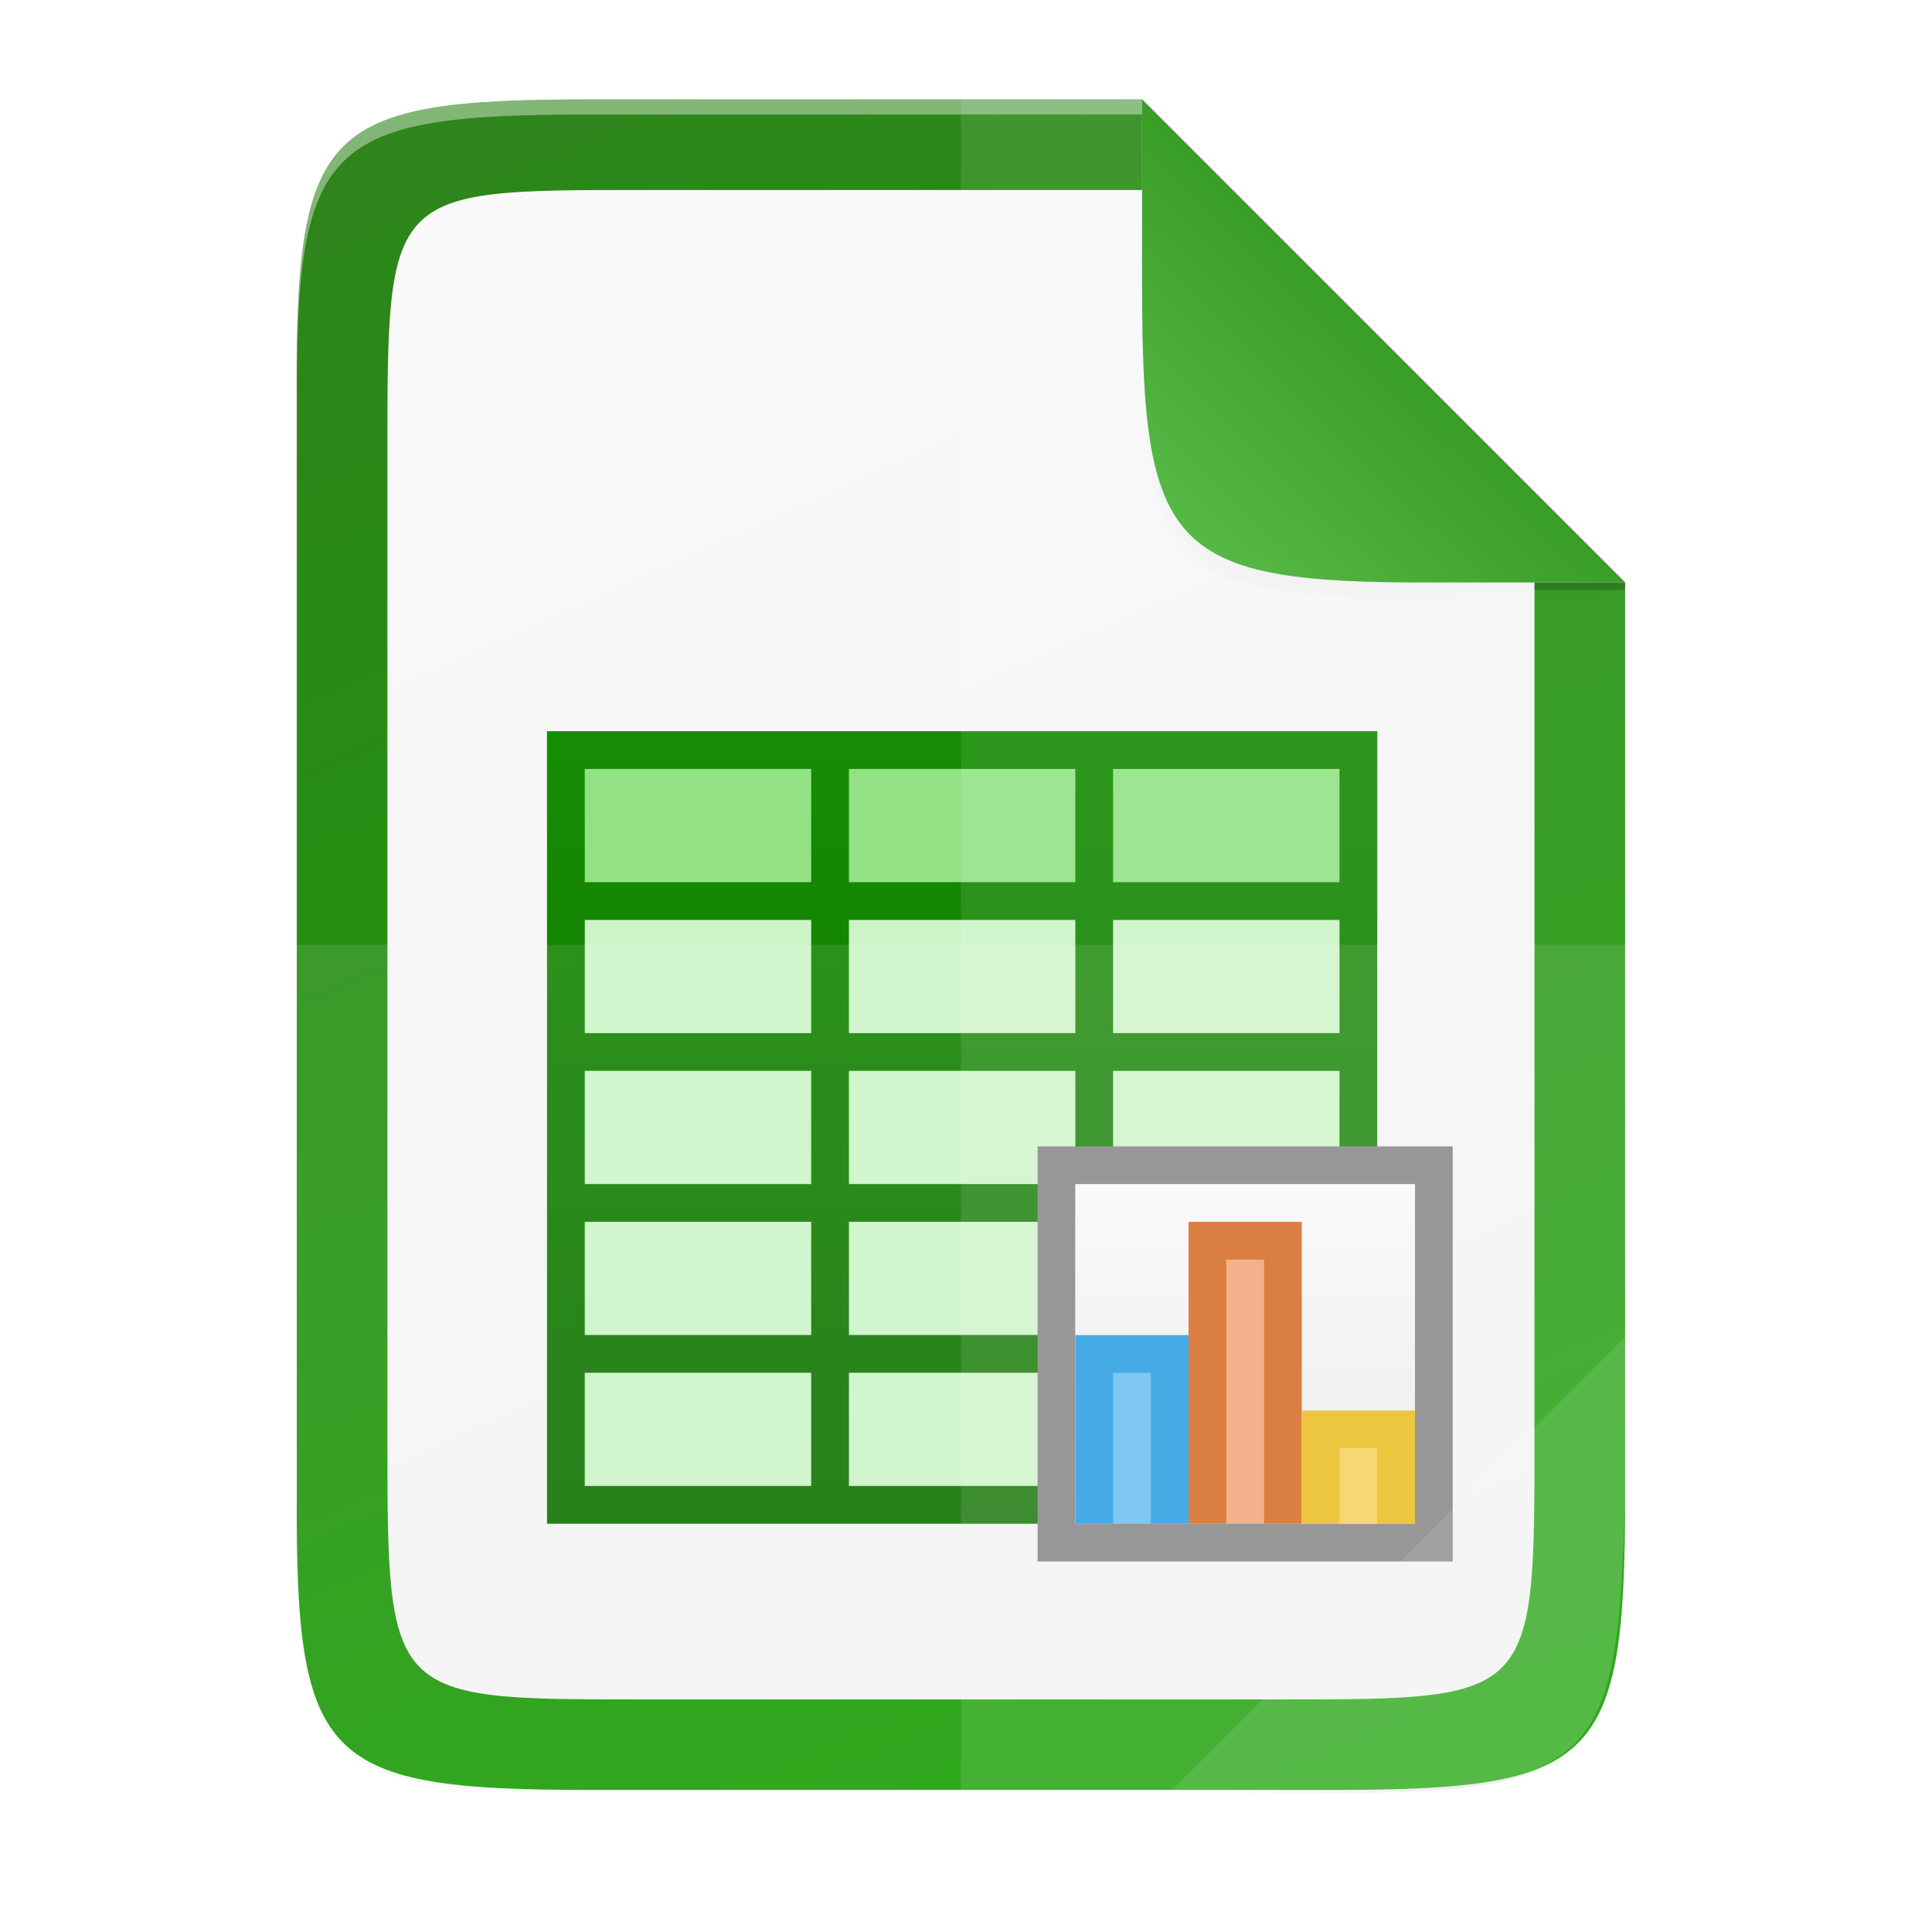 <svg id="svg280" height="256" viewBox="0 0 67.733 67.733" width="256" xmlns="http://www.w3.org/2000/svg" xmlns:xlink="http://www.w3.org/1999/xlink">
  <linearGradient id="linearGradient12719-7" gradientUnits="userSpaceOnUse" x1="48.507" x2="41.785" y1="11.952" y2="18.811">
    <stop id="stop16947" offset="0" stop-color="#399e26"/>
    <stop id="stop16949" offset="1" stop-color="#56b946"/>
  </linearGradient>
  <linearGradient id="linearGradient12719" gradientUnits="userSpaceOnUse" x1="48.507" x2="41.785" y1="11.952" y2="18.811">
    <stop id="stop12713" offset="0" stop-color="#259dd1"/>
    <stop id="stop12715" offset="1" stop-color="#75b4d1"/>
  </linearGradient>
  <filter id="filter8603" color-interpolation-filters="sRGB" height="1.072" width="1.072" x="-.036" y="-.036">
    <feGaussianBlur id="feGaussianBlur8605" stdDeviation=".99"/>
  </filter>
  <radialGradient id="radialGradient1752" cx="179.993" cy="103.282" gradientTransform="matrix(1.369 -0 0 1.353 -121.029 -70.901)" gradientUnits="userSpaceOnUse" r="35.069">
    <stop id="stop1746" offset="0"/>
    <stop id="stop1748" offset="1" stop-opacity="0"/>
  </radialGradient>
  <filter id="filter2553" color-interpolation-filters="sRGB" height="1.144" width="1.144" x="-.072" y="-.072">
    <feGaussianBlur id="feGaussianBlur2555" stdDeviation="1.98"/>
  </filter>
  <linearGradient id="linearGradient54094-3" gradientUnits="userSpaceOnUse" x1="476" x2="498" xlink:href="#linearGradient13214" y1="-867.138" y2="-867.138"/>
  <linearGradient id="linearGradient13214">
    <stop id="stop13216" offset="0" stop-color="#18a303"/>
    <stop id="stop13218" offset="1" stop-color="#106802"/>
  </linearGradient>
  <linearGradient id="linearGradient9181" gradientUnits="userSpaceOnUse" x1="598" x2="598" xlink:href="#linearGradient13214" y1="858.002" y2="905.002"/>
  <linearGradient id="linearGradient9183" gradientTransform="matrix(1.5 0 0 1.8 -231.5 510.715)" gradientUnits="userSpaceOnUse" x1="481" x2="481" y1="-759.638" y2="-764.638">
    <stop id="stop15608-8" offset="0" stop-color="#fff" stop-opacity=".588"/>
    <stop id="stop15610-7" offset="1" stop-color="#fff" stop-opacity=".863"/>
  </linearGradient>
  <linearGradient id="linearGradient4226-8" gradientTransform="matrix(0 -.107 .104 0 4.908 59.577)" gradientUnits="userSpaceOnUse" x1="-2.207" x2="494.345" y1="386.308" y2="169.681">
    <stop id="stop4340" offset="0" stop-color="#f2f2f2"/>
    <stop id="stop4342" offset="1" stop-color="#f9f9f9"/>
  </linearGradient>
  <linearGradient id="linearGradient4226" gradientTransform="matrix(0 -.12 .12 0 .363 62.752)" gradientUnits="userSpaceOnUse" x1="494.345" x2="0" y1="172.06" y2="383.928">
    <stop id="stop16941" offset="0" stop-color="#2e851b"/>
    <stop id="stop16943" offset="1" stop-color="#18a003"/>
  </linearGradient>
  <linearGradient id="linearGradient4358" gradientUnits="userSpaceOnUse" x1="88" x2="488" y1="88" y2="488">
    <stop id="stop4362" offset="0" stop-opacity=".588"/>
    <stop id="stop4364" offset=".88" stop-opacity="0"/>
    <stop id="stop4366" offset="1"/>
  </linearGradient>
  <filter id="filter4380" color-interpolation-filters="sRGB" height="1.088" width="1.106" x="-.053" y="-.044">
    <feGaussianBlur id="feGaussianBlur4382" stdDeviation="8.48"/>
  </filter>
  <filter id="filter4346" color-interpolation-filters="sRGB" height="1.022" width="1.026" x="-.013" y="-.011">
    <feGaussianBlur id="feGaussianBlur4348" stdDeviation="2.12"/>
  </filter>
  <path id="rect4158-9" d="m189.843 74c-70.593 0-78.189 7.251-77.843 77.987v146.013 146.013c-.346 70.736 7.25 77.987 77.843 77.987h196.314c70.593 0 76.007-7.274 77.843-77.987v-146.013-98l-128-126z" filter="url(#filter4346)" opacity=".1" transform="matrix(.132 0 0 .132 -4.41 -6.039)"/>
  <path id="path4350" d="m189.843 74c-70.593 0-78.189 7.251-77.843 77.987v146.013 146.013c-.346 70.736 7.25 77.987 77.843 77.987h196.314c70.593 0 77.843-7.25 77.843-77.987v-146.013-96l-128-128z" fill="url(#linearGradient4358)" filter="url(#filter4380)" opacity=".3" transform="matrix(.132 0 0 .132 -4.41 -6.039)"/>
  <path id="rect4158" d="m20.705 3.486c-9.339 0-10.344.959-10.298 10.317v19.316 19.316c-.046 9.358.959 10.317 10.298 10.317h25.971c9.339 0 10.298-.959 10.298-10.317v-19.316-12.7l-16.933-16.933z" fill="url(#linearGradient4226)"/>
  <path id="path931" d="m20.705 3.486c-9.339 0-10.344.959-10.298 10.317v.529c-.046-9.358.959-10.317 10.298-10.317h19.335v-.529z" fill="#fff" opacity=".4"/>
  <path id="rect4158-1" d="m22.475 6.661c-8.893 0-8.893 0-8.893 9.212v17.247 17.247c0 9.212 0 9.212 8.893 9.212h22.429c8.895 0 8.893 0 8.893-9.212v-17.247-13.456l-12.507-13.002z" fill="url(#linearGradient4226-8)"/>
  <g id="g14167-4" enable-background="new" transform="matrix(1.323 0 0 1.323 -610.57 1186.753)">
    <path id="rect15558-0" d="m476-877.638h22v21h-22z" fill="#ccf4c6"/>
    <path id="rect7584-5" d="m476-877.638h22v5h-22z" fill="#92e285"/>
    <path id="rect7724-8-4" d="m599 876v1 3 1 3 1 3 1 3 1 4h1 20 1v-1-3-1-3-1-3-1-3-1-3-1h-1zm1 1h6v3h-6zm7 0h6v3h-6zm7 0h6v3h-6zm-14 4h6v3h-6zm7 0h6v3h-6zm7 0h6v3h-6zm-14 4h6v3h-6zm7 0h6v3h-6zm7 0h6v3h-6zm-14 4h6v3h-6zm7 0h6v3h-6zm7 0h6v3h-6zm-14 4h6v3h-6zm7 0h6v3h-6zm7 0h6v3h-6z" fill="url(#linearGradient9181)" transform="translate(-123 -1753.64)"/>
    <path id="rect7634-6" d="m489-866.638h11v11h-11z" fill="#808080"/>
    <path id="rect7636-9" d="m490-865.638h9v9h-9z" fill="#ccc"/>
    <path id="rect7638-2" d="m490-865.638h9v9h-9z" fill="url(#linearGradient9183)"/>
    <path id="rect7640-2" d="m490-861.638h3v5h-3z" fill="#1c99e0"/>
    <path id="rect7642-4" d="m493-864.638h3v8h-3z" fill="#d36118"/>
    <path id="rect7644-7" d="m496-859.638h3v3h-3z" fill="#e9b913"/>
    <path id="rect7646-7" d="m491-860.638h1v4h-1z" fill="#63bbee"/>
    <path id="rect7648-5" d="m494-863.638h1v7h-1z" fill="#f09e6f"/>
    <path id="rect7650-4" d="m497-858.638h1v2h-1z" fill="#f5ce53"/>
  </g>
  <g fill="#fff">
    <path id="path4231" d="m33.69 3.486v59.267h12.985c9.339 0 10.055-.962 10.298-10.317v-19.316-12.7l-16.933-16.933z" opacity=".1"/>
    <path id="path4255" d="m10.407 33.119v19.316c-.046 9.358.959 10.317 10.298 10.317h25.971c9.339 0 10.055-.962 10.298-10.317v-19.316z" opacity=".1"/>
    <path id="path4254" d="m41.099 62.752 15.875-15.875v5.949c-.014 8.995-1.006 9.926-10.1 9.926z" opacity=".1"/>
  </g>
  <path id="rect4158-0-3-6" d="m185.334 74.825-64-66.0.003 24.999v1 .537c0 35.294 1.626 39.632 36.994 39.459z" fill="url(#radialGradient1752)" filter="url(#filter2553)" opacity=".1" transform="matrix(.265 0 0 .265 7.938 1.151)"/>
  <path id="rect4158-0-3-2" d="m185.334 74.825v-2l-64-64v24.999 1 .537c0 34.464 4 39.464 36.994 39.459z" filter="url(#filter8603)" opacity=".1" transform="matrix(.265 0 0 .265 7.938 1.151)"/>
  <path id="rect4158-0-3" d="m56.973 20.418-16.932-16.932v6.085.265.142c0 9.338.959 10.486 10.317 10.44z" fill="url(#linearGradient12719)"/>
  <path id="rect4158-0-3-8" d="m56.973 20.418-16.932-16.932v6.085.265.142c0 9.338.959 10.486 10.317 10.44z" fill="#fff"/>
  <path id="rect4158-0-3-27" d="m56.973 20.418-16.932-16.932v6.085.265.142c0 9.338.959 10.486 10.317 10.44z" fill="url(#linearGradient12719-7)"/>
  <path id="rect12851" d="m53.799 20.419h3.175v.265h-3.175z" opacity=".2"/>
</svg>

